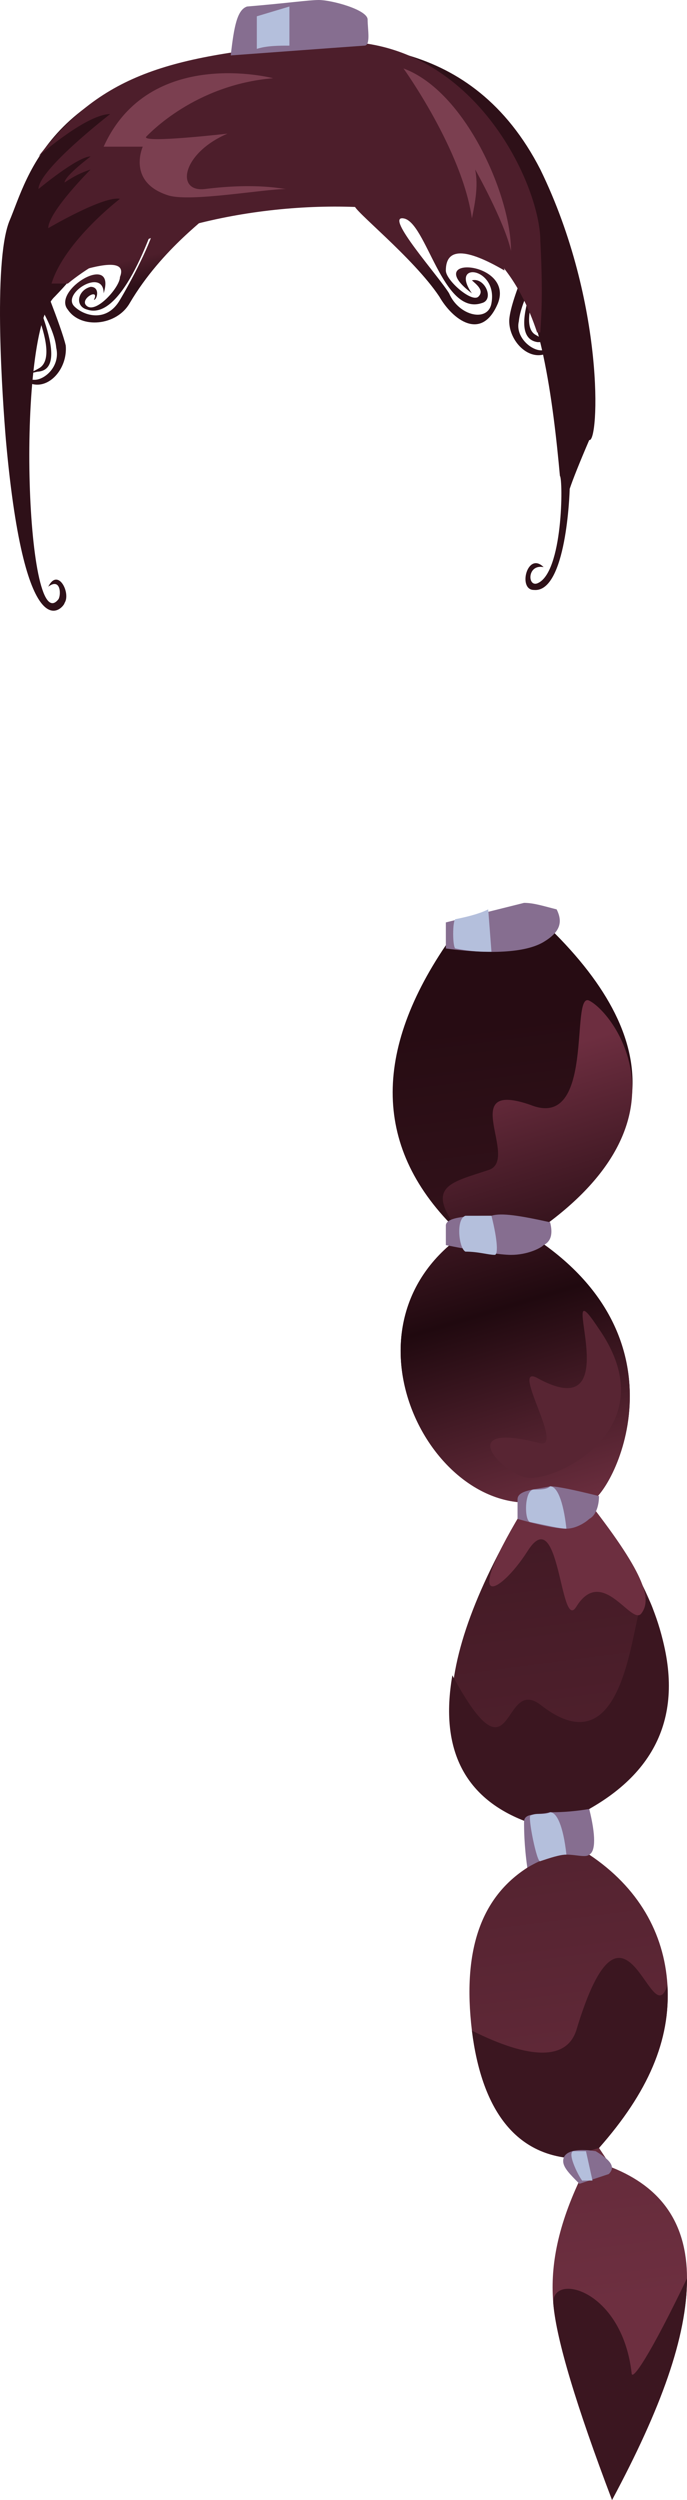 <?xml version="1.0" encoding="UTF-8" standalone="no"?>
<svg
   width="210.808"
   height="767"
   viewBox="0 0 210.808 767"
   version="1.1"
   id="svg82"
   sodipodi:docname="cb-layer-0726.svg"
   xmlns:inkscape="http://www.inkscape.org/namespaces/inkscape"
   xmlns:sodipodi="http://sodipodi.sourceforge.net/DTD/sodipodi-0.dtd"
   xmlns="http://www.w3.org/2000/svg"
   xmlns:svg="http://www.w3.org/2000/svg">
  <sodipodi:namedview
     id="namedview84"
     pagecolor="#ffffff"
     bordercolor="#666666"
     borderopacity="1.0"
     inkscape:pageshadow="2"
     inkscape:pageopacity="0.0"
     inkscape:pagecheckerboard="0" />
  <defs
     id="defs24">
    <linearGradient
       x1="35.582"
       y1="77.968"
       x2="38.391"
       y2="86.798"
       id="id-64403"
       gradientTransform="scale(1.146,0.873)"
       gradientUnits="userSpaceOnUse">
      <stop
         stop-color="#4D1E2B"
         offset="0%"
         id="stop2" />
      <stop
         stop-color="#2E1018"
         offset="100%"
         id="stop4" />
    </linearGradient>
    <linearGradient
       x1="118.965"
       y1="71.531"
       x2="120.262"
       y2="79.747"
       id="id-64404"
       gradientTransform="scale(1.065,0.939)"
       gradientUnits="userSpaceOnUse">
      <stop
         stop-color="#4D1E2B"
         offset="0%"
         id="stop7" />
      <stop
         stop-color="#2E1018"
         offset="100%"
         id="stop9" />
    </linearGradient>
    <linearGradient
       x1="104.028"
       y1="12.977"
       x2="108.21"
       y2="184.421"
       id="id-64405"
       gradientTransform="scale(0.432,2.315)"
       gradientUnits="userSpaceOnUse">
      <stop
         stop-color="#270C13"
         offset="0%"
         id="stop12" />
      <stop
         stop-color="#6D2F40"
         offset="100%"
         id="stop14" />
    </linearGradient>
    <linearGradient
       x1="59.749"
       y1="27.594"
       x2="70.469"
       y2="116.921"
       id="id-64406"
       gradientTransform="scale(0.631,1.584)"
       gradientUnits="userSpaceOnUse">
      <stop
         stop-color="#6D2E40"
         offset="0%"
         id="stop17" />
      <stop
         stop-color="#20090F"
         offset="52%"
         id="stop19" />
      <stop
         stop-color="#6D2F40"
         offset="100%"
         id="stop21" />
    </linearGradient>
  </defs>
  <g
     transform="translate(-2.192,-1)"
     id="id-64407">
    <g
       transform="translate(0,13)"
       id="id-64408">
      <path
         d="m 67,53 c 0,1 -15,11 -25,28 -4,7 -15,8 -19,2 -5,-6 15,-18 11,-5 0,-8 -13,0 -9,4 3,3 10,5 14,-2 3,-5 10,-18 11,-24 1,-5 -9,31 -21,27 -4,-1 -3,-6 1,-7 3,0 2,4 1,4 2,-4 -5,0 -2,2 3,2 10,-6 10,-9 2,-5 -4,-5 -18,0 C 34,62 43,56 48,54 60,50 67,53 67,53 Z"
         fill="url(#id-64403)"
         id="id-64409"
         style="fill:url(#id-64403)" />
      <path
         d="m 14,73 c -1,2 7,31 -4,29 -5,0 -2,0 1,-1 8,-3 0,-30 0,-32 2,3 3,4 3,4 z"
         transform="rotate(-13,12,86)"
         fill="#2e1018"
         id="path27" />
      <path
         d="m 18,71 c 0,1 3,19 3,25 -1,7 -8,12 -13,9 -6,-2 -4,-2 1,-1 3,1 9,-2 9,-8 1,-7 -4,-19 -4,-21 3,-3 4,-4 4,-4 z"
         transform="rotate(-13,13,89)"
         fill="#2e1018"
         id="path29" />
      <path
         d="m 157,51 c 1,1 -18,16 -26,28 -4,7 -13,14 -18,2 -5,-13 24,-15 8,-3 7,-10 -8,-8 -6,3 1,6 10,4 13,-3 3,-5 20,-24 14,-23 -7,1 -12,30 -24,26 -4,-1 -1,-8 3,-7 -1,1 -4,3 -2,5 2,2 10,-5 10,-8 0,-7 -6,-7 -18,0 2,-10 8,-16 17,-19 13,-5 24,-8 29,-1 z"
         transform="matrix(-1,0,0,1,268,0)"
         fill="url(#id-64404)"
         id="path31"
         style="fill:url(#id-64404)" />
      <path
         d="m 171,64 c -1,1 7,30 -4,29 -4,-1 -2,-1 1,-2 8,-2 0,-30 0,-31 2,2 3,4 3,4 z"
         transform="matrix(-0.974,-0.225,-0.225,0.974,350.765,39.965)"
         fill="#2e1018"
         id="path33" />
      <path
         d="m 173,62 c 0,1 4,19 3,26 -1,6 -8,11 -13,8 -6,-2 -3,-2 1,-1 3,1 9,-2 9,-7 1,-8 -4,-20 -4,-21 3,-3 4,-5 4,-5 z"
         transform="matrix(-0.974,-0.225,-0.225,0.974,349.69,39.842)"
         fill="#2e1018"
         id="path35" />
      <path
         d="m 183,123 c -3,7 -5,12 -6,15 0,1 -1,32 -11,31 -5,0 -2,-12 3,-7 -5,-1 -5,6 -2,5 8,-3 8,-32 7,-33 C 172,112 168,79 157,69 149,43 126,30 90,30 35,30 49,48 19,79 c -12,11 -9,105 1,93 1,-1 1,-7 -3,-4 3,-6 7,2 5,5 0,1 -12,17 -18,-50 C 3,111 0,69 5,56 11,42 17,10 84,3 c 25,-3 63,-4 84,37 20,41 18,84 15,83 z"
         fill="#2e1018"
         id="path37" />
      <path
         d="M 101,1 C 55,5 34,10 14,36 15,35 29,23 36,23 c 0,0 -22,17 -22,23 0,0 12,-10 16,-10 0,0 -8,6 -8,8 3,-2 5,-3 8,-4 0,0 -13,13 -13,18 0,0 17,-10 22,-9 0,0 -17,13 -21,26 h 5 c 22,-18 63,-26 96,-23 32,2 43,23 48,38 h 1 c 0,-2 1,-9 0,-28 0,-18 -22,-65 -67,-61 z"
         fill="#4d1e2b"
         id="path39" />
      <path
         d="m 90,46 c -1,0 -9,-2 -25,0 -9,1 -7,-11 7,-17 0,0 -26,3 -25,1 1,-1 15,-16 39,-18 0,0 -38,-10 -52,21 0,0 9,0 12,0 0,0 -5,11 8,15 7,2 29,-2 36,-2 z"
         fill="#7b3f50"
         id="path41" />
      <path
         d="m 126,9 c 0,0 18,25 21,46 1,-5 2,-10 1,-15 0,0 9,16 11,25 0,-17 -14,-49 -33,-56 z"
         fill="#7b3f50"
         id="path43" />
    </g>
    <g
       transform="translate(122,283)"
       id="id-64419">
      <path
         d="m 47,1 c 38,36 36,68 -4,96 50,32 25,80 18,82 32,41 32,72 0,94 v 14 c 15,10 23,24 24,40 1,17 -6,33 -21,50 l 4,6 c 15,6 23,17 23,34 0,18 -8,40 -23,68 -11,-29 -17,-49 -18,-60 -1,-11 1,-23 8,-38 l -4,-7 C 38,378 28,365 25,341 22,316 28,300 42,291 V 277 C 11,263 11,230 42,179 10,179 -16,124 22,97 -5,72 -6,42 17,8 Z"
         fill="url(#id-64405)"
         id="id-64420"
         style="fill:url(#id-64405)" />
      <path
         d="m 81,213 c 10,27 3,47 -20,60 l -19,4 c -19,-7 -27,-22 -23,-45 19,35 15,0 27,9 33,26 27,-53 35,-28 z"
         fill="#3b1620"
         id="path47" />
      <path
         d="m 43,97 c 50,32 25,80 18,82 18,23 19,30 16,34 -3,4 -12,-15 -20,-2 -5,8 -5,-33 -15,-17 -9,14 -21,19 0,-15 C 10,179 -16,124 22,97 10,82 18,81 30,77 40,74 20,49 43,57 63,65 55,22 61,25 69,29 94,63 43,97 Z"
         fill="url(#id-64406)"
         id="path49"
         style="fill:url(#id-64406)" />
      <path
         d="m 85,327 c 1,17 -6,33 -21,50 l -10,3 c -16,-2 -26,-15 -29,-39 18,9 29,9 32,0 15,-50 23,2 28,-14 z"
         fill="#3b1620"
         id="path51" />
      <path
         d="m 91,417 c 0,18 -8,40 -23,68 -11,-29 -17,-49 -18,-60 -1,-10 21,-5 24,21 0,3 6,-6 17,-29 z"
         fill="#3b1620"
         id="path53" />
      <path
         d="m 34,129 c -6,6 -9,46 29,42 26,-2 -33,-6 -4,-24 7,-5 -24,-3 -18,-9 18,-19 -1,-15 -7,-9 z"
         transform="rotate(-119,50,148)"
         fill="#582533"
         id="id-64425" />
    </g>
    <g
       transform="translate(72,1)"
       id="id-64426">
      <path
         d="M 6,2 C 18,1 25,0 28,0 c 4,0 15,3 15,6 0,3 1,8 -1,8 0,0 -14,1 -41,3 C 2,8 3,3 6,2 Z"
         fill="#866e90"
         id="path57" />
      <path
         d="M 9,5 19,2 v 12 c -3,0 -7,0 -10,1 z"
         fill="#b4bfdc"
         id="path59" />
      <path
         d="m 67,291 v -8 c 12,-3 20,-5 24,-6 3,0 6,1 10,2 2,4 1,7 -4,10 -5,3 -15,4 -30,2 z"
         fill="#866e90"
         id="id-64429" />
      <path
         d="m 67,382 c 0,-1 0,-3 0,-6 0,-3 9,-3 14,-3 3,-1 9,0 18,2 1,4 0,6 -2,7 -1,1 -5,3 -10,3 -3,0 -10,-1 -20,-3 z"
         fill="#866e90"
         id="path62" />
      <path
         d="m 89,466 c 0,-1 0,-3 0,-6 0,-3 6,-3 10,-4 2,0 7,1 15,3 0,3 -1,6 -3,7 -1,1 -4,3 -7,3 -3,0 -8,-1 -15,-3 z"
         fill="#866e90"
         id="path64" />
      <path
         d="m 92,573 c -1,-7 -1,-12 -1,-14 0,-3 4,-2 8,-3 2,0 6,0 12,-1 2,8 2,13 0,14 -1,1 -4,0 -7,0 -3,0 -7,1 -12,4 z"
         fill="#866e90"
         id="path66" />
      <path
         d="m 108,670 c -3,-3 -5,-5 -5,-7 0,-3 4,-4 10,-3 5,3 6,5 4,7 0,0 -3,1 -9,3 z"
         fill="#866e90"
         id="path68" />
      <path
         d="m 70,282 c 5,-1 8,-2 10,-3 l 1,13 c -3,0 -6,0 -11,-1 -1,0 -1,-9 0,-9 z"
         fill="#b4bfdc"
         id="path70" />
      <path
         d="m 73,373 c 2,0 6,0 8,0 2,8 2,12 1,12 -2,0 -5,-1 -9,-1 -2,-1 -3,-10 0,-11 z"
         fill="#b4bfdc"
         id="path72" />
      <path
         d="m 94,457 c 2,0 4,0 5,-1 2,0 4,4 5,13 -2,0 -6,-1 -11,-2 -2,0 -2,-10 1,-10 z"
         fill="#b4bfdc"
         id="path74" />
      <path
         d="m 93,557 c 2,-1 4,0 6,-1 2,0 4,4 5,13 -2,0 -5,1 -8,2 -1,1 -4,-14 -3,-14 z"
         fill="#b4bfdc"
         id="path76" />
      <path
         d="m 106,660 c 1,0 2,0 4,0 l 2,9 c -1,0 -2,0 -3,0 0,1 -5,-8 -3,-9 z"
         fill="#b4bfdc"
         id="path78" />
    </g>
  </g>
</svg>
